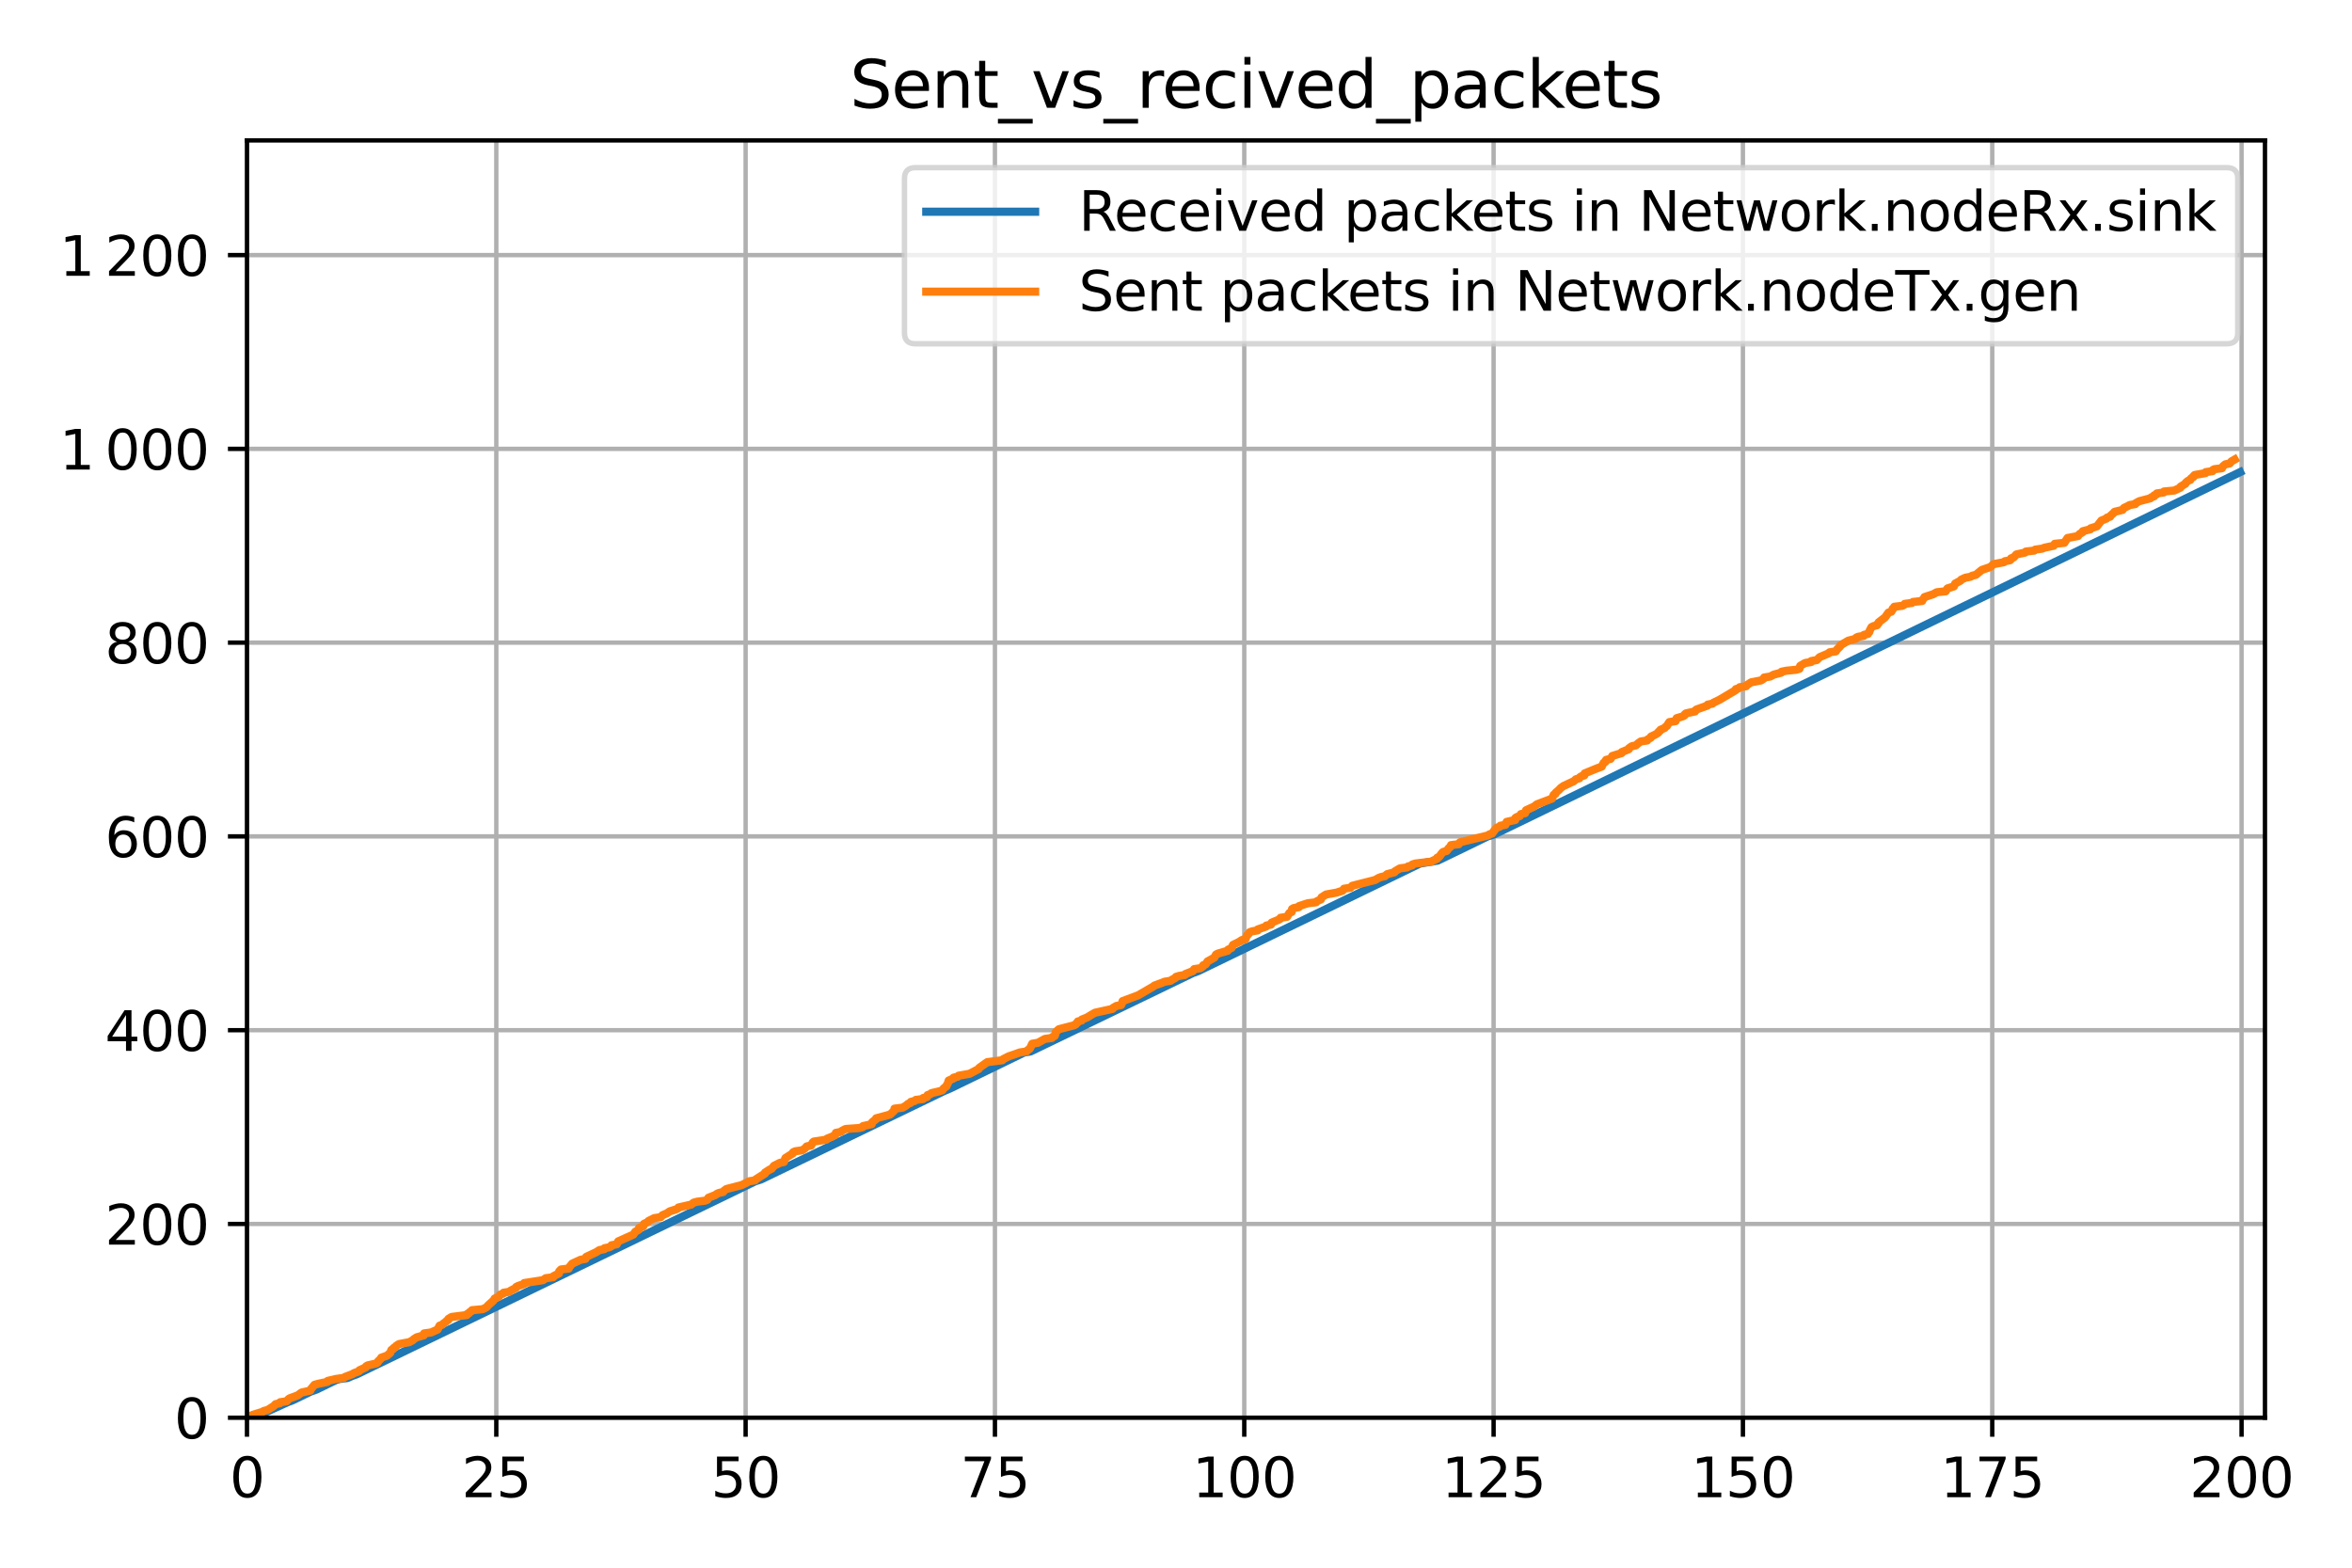 <?xml version="1.0" encoding="utf-8" standalone="no"?>
<!DOCTYPE svg PUBLIC "-//W3C//DTD SVG 1.1//EN"
  "http://www.w3.org/Graphics/SVG/1.1/DTD/svg11.dtd">
<svg xmlns:xlink="http://www.w3.org/1999/xlink" width="432pt" height="288pt" viewBox="0 0 432 288" xmlns="http://www.w3.org/2000/svg" version="1.1">
 <defs>
  <style type="text/css">*{stroke-linejoin: round; stroke-linecap: butt}</style>
 </defs>
 <g id="figure_1">
  <g id="patch_1">
   <path d="M 0 288 
L 432 288 
L 432 0 
L 0 0 
z
" style="fill: #ffffff"/>
  </g>
  <g id="axes_1">
   <g id="patch_2">
    <path d="M 45.362 260.45 
L 416.015 260.45 
L 416.015 25.8 
L 45.362 25.8 
z
" style="fill: #ffffff"/>
   </g>
   <g id="matplotlib.axis_1">
    <g id="xtick_1">
     <g id="line2d_1">
      <path d="M 45.362 260.45 
L 45.362 25.8 
" clip-path="url(#p2ead9ef766)" style="fill: none; stroke: #b0b0b0; stroke-width: 0.8; stroke-linecap: square"/>
     </g>
     <g id="line2d_2">
      <defs>
       <path id="m49ddb38234" d="M 0 0 
L 0 3.5 
" style="stroke: #000000; stroke-width: 0.8"/>
      </defs>
      <g>
       <use xlink:href="#m49ddb38234" x="45.362" y="260.45" style="stroke: #000000; stroke-width: 0.8"/>
      </g>
     </g>
     <g id="text_1">
      <!-- 0 -->
      <g transform="translate(42.181 275.048)scale(0.1 -0.1)">
       <defs>
        <path id="DejaVuSans-30" d="M 2034 4250 
Q 1547 4250 1301 3770 
Q 1056 3291 1056 2328 
Q 1056 1369 1301 889 
Q 1547 409 2034 409 
Q 2525 409 2770 889 
Q 3016 1369 3016 2328 
Q 3016 3291 2770 3770 
Q 2525 4250 2034 4250 
z
M 2034 4750 
Q 2819 4750 3233 4129 
Q 3647 3509 3647 2328 
Q 3647 1150 3233 529 
Q 2819 -91 2034 -91 
Q 1250 -91 836 529 
Q 422 1150 422 2328 
Q 422 3509 836 4129 
Q 1250 4750 2034 4750 
z
" transform="scale(0.016)"/>
       </defs>
       <use xlink:href="#DejaVuSans-30"/>
      </g>
     </g>
    </g>
    <g id="xtick_2">
     <g id="line2d_3">
      <path d="M 91.157 260.45 
L 91.157 25.8 
" clip-path="url(#p2ead9ef766)" style="fill: none; stroke: #b0b0b0; stroke-width: 0.8; stroke-linecap: square"/>
     </g>
     <g id="line2d_4">
      <g>
       <use xlink:href="#m49ddb38234" x="91.157" y="260.45" style="stroke: #000000; stroke-width: 0.8"/>
      </g>
     </g>
     <g id="text_2">
      <!-- 25 -->
      <g transform="translate(84.794 275.048)scale(0.1 -0.1)">
       <defs>
        <path id="DejaVuSans-32" d="M 1228 531 
L 3431 531 
L 3431 0 
L 469 0 
L 469 531 
Q 828 903 1448 1529 
Q 2069 2156 2228 2338 
Q 2531 2678 2651 2914 
Q 2772 3150 2772 3378 
Q 2772 3750 2511 3984 
Q 2250 4219 1831 4219 
Q 1534 4219 1204 4116 
Q 875 4013 500 3803 
L 500 4441 
Q 881 4594 1212 4672 
Q 1544 4750 1819 4750 
Q 2544 4750 2975 4387 
Q 3406 4025 3406 3419 
Q 3406 3131 3298 2873 
Q 3191 2616 2906 2266 
Q 2828 2175 2409 1742 
Q 1991 1309 1228 531 
z
" transform="scale(0.016)"/>
        <path id="DejaVuSans-35" d="M 691 4666 
L 3169 4666 
L 3169 4134 
L 1269 4134 
L 1269 2991 
Q 1406 3038 1543 3061 
Q 1681 3084 1819 3084 
Q 2600 3084 3056 2656 
Q 3513 2228 3513 1497 
Q 3513 744 3044 326 
Q 2575 -91 1722 -91 
Q 1428 -91 1123 -41 
Q 819 9 494 109 
L 494 744 
Q 775 591 1075 516 
Q 1375 441 1709 441 
Q 2250 441 2565 725 
Q 2881 1009 2881 1497 
Q 2881 1984 2565 2268 
Q 2250 2553 1709 2553 
Q 1456 2553 1204 2497 
Q 953 2441 691 2322 
L 691 4666 
z
" transform="scale(0.016)"/>
       </defs>
       <use xlink:href="#DejaVuSans-32"/>
       <use xlink:href="#DejaVuSans-35" x="63.623"/>
      </g>
     </g>
    </g>
    <g id="xtick_3">
     <g id="line2d_5">
      <path d="M 136.951 260.45 
L 136.951 25.8 
" clip-path="url(#p2ead9ef766)" style="fill: none; stroke: #b0b0b0; stroke-width: 0.8; stroke-linecap: square"/>
     </g>
     <g id="line2d_6">
      <g>
       <use xlink:href="#m49ddb38234" x="136.951" y="260.45" style="stroke: #000000; stroke-width: 0.8"/>
      </g>
     </g>
     <g id="text_3">
      <!-- 50 -->
      <g transform="translate(130.588 275.048)scale(0.1 -0.1)">
       <use xlink:href="#DejaVuSans-35"/>
       <use xlink:href="#DejaVuSans-30" x="63.623"/>
      </g>
     </g>
    </g>
    <g id="xtick_4">
     <g id="line2d_7">
      <path d="M 182.745 260.45 
L 182.745 25.8 
" clip-path="url(#p2ead9ef766)" style="fill: none; stroke: #b0b0b0; stroke-width: 0.8; stroke-linecap: square"/>
     </g>
     <g id="line2d_8">
      <g>
       <use xlink:href="#m49ddb38234" x="182.745" y="260.45" style="stroke: #000000; stroke-width: 0.8"/>
      </g>
     </g>
     <g id="text_4">
      <!-- 75 -->
      <g transform="translate(176.383 275.048)scale(0.1 -0.1)">
       <defs>
        <path id="DejaVuSans-37" d="M 525 4666 
L 3525 4666 
L 3525 4397 
L 1831 0 
L 1172 0 
L 2766 4134 
L 525 4134 
L 525 4666 
z
" transform="scale(0.016)"/>
       </defs>
       <use xlink:href="#DejaVuSans-37"/>
       <use xlink:href="#DejaVuSans-35" x="63.623"/>
      </g>
     </g>
    </g>
    <g id="xtick_5">
     <g id="line2d_9">
      <path d="M 228.539 260.45 
L 228.539 25.8 
" clip-path="url(#p2ead9ef766)" style="fill: none; stroke: #b0b0b0; stroke-width: 0.8; stroke-linecap: square"/>
     </g>
     <g id="line2d_10">
      <g>
       <use xlink:href="#m49ddb38234" x="228.539" y="260.45" style="stroke: #000000; stroke-width: 0.8"/>
      </g>
     </g>
     <g id="text_5">
      <!-- 100 -->
      <g transform="translate(218.996 275.048)scale(0.1 -0.1)">
       <defs>
        <path id="DejaVuSans-31" d="M 794 531 
L 1825 531 
L 1825 4091 
L 703 3866 
L 703 4441 
L 1819 4666 
L 2450 4666 
L 2450 531 
L 3481 531 
L 3481 0 
L 794 0 
L 794 531 
z
" transform="scale(0.016)"/>
       </defs>
       <use xlink:href="#DejaVuSans-31"/>
       <use xlink:href="#DejaVuSans-30" x="63.623"/>
       <use xlink:href="#DejaVuSans-30" x="127.246"/>
      </g>
     </g>
    </g>
    <g id="xtick_6">
     <g id="line2d_11">
      <path d="M 274.334 260.45 
L 274.334 25.8 
" clip-path="url(#p2ead9ef766)" style="fill: none; stroke: #b0b0b0; stroke-width: 0.8; stroke-linecap: square"/>
     </g>
     <g id="line2d_12">
      <g>
       <use xlink:href="#m49ddb38234" x="274.334" y="260.45" style="stroke: #000000; stroke-width: 0.8"/>
      </g>
     </g>
     <g id="text_6">
      <!-- 125 -->
      <g transform="translate(264.79 275.048)scale(0.1 -0.1)">
       <use xlink:href="#DejaVuSans-31"/>
       <use xlink:href="#DejaVuSans-32" x="63.623"/>
       <use xlink:href="#DejaVuSans-35" x="127.246"/>
      </g>
     </g>
    </g>
    <g id="xtick_7">
     <g id="line2d_13">
      <path d="M 320.128 260.45 
L 320.128 25.8 
" clip-path="url(#p2ead9ef766)" style="fill: none; stroke: #b0b0b0; stroke-width: 0.8; stroke-linecap: square"/>
     </g>
     <g id="line2d_14">
      <g>
       <use xlink:href="#m49ddb38234" x="320.128" y="260.45" style="stroke: #000000; stroke-width: 0.8"/>
      </g>
     </g>
     <g id="text_7">
      <!-- 150 -->
      <g transform="translate(310.584 275.048)scale(0.1 -0.1)">
       <use xlink:href="#DejaVuSans-31"/>
       <use xlink:href="#DejaVuSans-35" x="63.623"/>
       <use xlink:href="#DejaVuSans-30" x="127.246"/>
      </g>
     </g>
    </g>
    <g id="xtick_8">
     <g id="line2d_15">
      <path d="M 365.922 260.45 
L 365.922 25.8 
" clip-path="url(#p2ead9ef766)" style="fill: none; stroke: #b0b0b0; stroke-width: 0.8; stroke-linecap: square"/>
     </g>
     <g id="line2d_16">
      <g>
       <use xlink:href="#m49ddb38234" x="365.922" y="260.45" style="stroke: #000000; stroke-width: 0.8"/>
      </g>
     </g>
     <g id="text_8">
      <!-- 175 -->
      <g transform="translate(356.378 275.048)scale(0.1 -0.1)">
       <use xlink:href="#DejaVuSans-31"/>
       <use xlink:href="#DejaVuSans-37" x="63.623"/>
       <use xlink:href="#DejaVuSans-35" x="127.246"/>
      </g>
     </g>
    </g>
    <g id="xtick_9">
     <g id="line2d_17">
      <path d="M 411.716 260.45 
L 411.716 25.8 
" clip-path="url(#p2ead9ef766)" style="fill: none; stroke: #b0b0b0; stroke-width: 0.8; stroke-linecap: square"/>
     </g>
     <g id="line2d_18">
      <g>
       <use xlink:href="#m49ddb38234" x="411.716" y="260.45" style="stroke: #000000; stroke-width: 0.8"/>
      </g>
     </g>
     <g id="text_9">
      <!-- 200 -->
      <g transform="translate(402.172 275.048)scale(0.1 -0.1)">
       <use xlink:href="#DejaVuSans-32"/>
       <use xlink:href="#DejaVuSans-30" x="63.623"/>
       <use xlink:href="#DejaVuSans-30" x="127.246"/>
      </g>
     </g>
    </g>
   </g>
   <g id="matplotlib.axis_2">
    <g id="ytick_1">
     <g id="line2d_19">
      <path d="M 45.362 260.45 
L 416.015 260.45 
" clip-path="url(#p2ead9ef766)" style="fill: none; stroke: #b0b0b0; stroke-width: 0.8; stroke-linecap: square"/>
     </g>
     <g id="line2d_20">
      <defs>
       <path id="mc026d1315f" d="M 0 0 
L -3.5 0 
" style="stroke: #000000; stroke-width: 0.8"/>
      </defs>
      <g>
       <use xlink:href="#mc026d1315f" x="45.362" y="260.45" style="stroke: #000000; stroke-width: 0.8"/>
      </g>
     </g>
     <g id="text_10">
      <!-- 0 -->
      <g transform="translate(32 264.249)scale(0.1 -0.1)">
       <use xlink:href="#DejaVuSans-30"/>
      </g>
     </g>
    </g>
    <g id="ytick_2">
     <g id="line2d_21">
      <path d="M 45.362 224.852 
L 416.015 224.852 
" clip-path="url(#p2ead9ef766)" style="fill: none; stroke: #b0b0b0; stroke-width: 0.8; stroke-linecap: square"/>
     </g>
     <g id="line2d_22">
      <g>
       <use xlink:href="#mc026d1315f" x="45.362" y="224.852" style="stroke: #000000; stroke-width: 0.8"/>
      </g>
     </g>
     <g id="text_11">
      <!-- 200 -->
      <g transform="translate(19.275 228.651)scale(0.1 -0.1)">
       <use xlink:href="#DejaVuSans-32"/>
       <use xlink:href="#DejaVuSans-30" x="63.623"/>
       <use xlink:href="#DejaVuSans-30" x="127.246"/>
      </g>
     </g>
    </g>
    <g id="ytick_3">
     <g id="line2d_23">
      <path d="M 45.362 189.254 
L 416.015 189.254 
" clip-path="url(#p2ead9ef766)" style="fill: none; stroke: #b0b0b0; stroke-width: 0.8; stroke-linecap: square"/>
     </g>
     <g id="line2d_24">
      <g>
       <use xlink:href="#mc026d1315f" x="45.362" y="189.254" style="stroke: #000000; stroke-width: 0.8"/>
      </g>
     </g>
     <g id="text_12">
      <!-- 400 -->
      <g transform="translate(19.275 193.053)scale(0.1 -0.1)">
       <defs>
        <path id="DejaVuSans-34" d="M 2419 4116 
L 825 1625 
L 2419 1625 
L 2419 4116 
z
M 2253 4666 
L 3047 4666 
L 3047 1625 
L 3713 1625 
L 3713 1100 
L 3047 1100 
L 3047 0 
L 2419 0 
L 2419 1100 
L 313 1100 
L 313 1709 
L 2253 4666 
z
" transform="scale(0.016)"/>
       </defs>
       <use xlink:href="#DejaVuSans-34"/>
       <use xlink:href="#DejaVuSans-30" x="63.623"/>
       <use xlink:href="#DejaVuSans-30" x="127.246"/>
      </g>
     </g>
    </g>
    <g id="ytick_4">
     <g id="line2d_25">
      <path d="M 45.362 153.656 
L 416.015 153.656 
" clip-path="url(#p2ead9ef766)" style="fill: none; stroke: #b0b0b0; stroke-width: 0.8; stroke-linecap: square"/>
     </g>
     <g id="line2d_26">
      <g>
       <use xlink:href="#mc026d1315f" x="45.362" y="153.656" style="stroke: #000000; stroke-width: 0.8"/>
      </g>
     </g>
     <g id="text_13">
      <!-- 600 -->
      <g transform="translate(19.275 157.455)scale(0.1 -0.1)">
       <defs>
        <path id="DejaVuSans-36" d="M 2113 2584 
Q 1688 2584 1439 2293 
Q 1191 2003 1191 1497 
Q 1191 994 1439 701 
Q 1688 409 2113 409 
Q 2538 409 2786 701 
Q 3034 994 3034 1497 
Q 3034 2003 2786 2293 
Q 2538 2584 2113 2584 
z
M 3366 4563 
L 3366 3988 
Q 3128 4100 2886 4159 
Q 2644 4219 2406 4219 
Q 1781 4219 1451 3797 
Q 1122 3375 1075 2522 
Q 1259 2794 1537 2939 
Q 1816 3084 2150 3084 
Q 2853 3084 3261 2657 
Q 3669 2231 3669 1497 
Q 3669 778 3244 343 
Q 2819 -91 2113 -91 
Q 1303 -91 875 529 
Q 447 1150 447 2328 
Q 447 3434 972 4092 
Q 1497 4750 2381 4750 
Q 2619 4750 2861 4703 
Q 3103 4656 3366 4563 
z
" transform="scale(0.016)"/>
       </defs>
       <use xlink:href="#DejaVuSans-36"/>
       <use xlink:href="#DejaVuSans-30" x="63.623"/>
       <use xlink:href="#DejaVuSans-30" x="127.246"/>
      </g>
     </g>
    </g>
    <g id="ytick_5">
     <g id="line2d_27">
      <path d="M 45.362 118.058 
L 416.015 118.058 
" clip-path="url(#p2ead9ef766)" style="fill: none; stroke: #b0b0b0; stroke-width: 0.8; stroke-linecap: square"/>
     </g>
     <g id="line2d_28">
      <g>
       <use xlink:href="#mc026d1315f" x="45.362" y="118.058" style="stroke: #000000; stroke-width: 0.8"/>
      </g>
     </g>
     <g id="text_14">
      <!-- 800 -->
      <g transform="translate(19.275 121.857)scale(0.1 -0.1)">
       <defs>
        <path id="DejaVuSans-38" d="M 2034 2216 
Q 1584 2216 1326 1975 
Q 1069 1734 1069 1313 
Q 1069 891 1326 650 
Q 1584 409 2034 409 
Q 2484 409 2743 651 
Q 3003 894 3003 1313 
Q 3003 1734 2745 1975 
Q 2488 2216 2034 2216 
z
M 1403 2484 
Q 997 2584 770 2862 
Q 544 3141 544 3541 
Q 544 4100 942 4425 
Q 1341 4750 2034 4750 
Q 2731 4750 3128 4425 
Q 3525 4100 3525 3541 
Q 3525 3141 3298 2862 
Q 3072 2584 2669 2484 
Q 3125 2378 3379 2068 
Q 3634 1759 3634 1313 
Q 3634 634 3220 271 
Q 2806 -91 2034 -91 
Q 1263 -91 848 271 
Q 434 634 434 1313 
Q 434 1759 690 2068 
Q 947 2378 1403 2484 
z
M 1172 3481 
Q 1172 3119 1398 2916 
Q 1625 2713 2034 2713 
Q 2441 2713 2670 2916 
Q 2900 3119 2900 3481 
Q 2900 3844 2670 4047 
Q 2441 4250 2034 4250 
Q 1625 4250 1398 4047 
Q 1172 3844 1172 3481 
z
" transform="scale(0.016)"/>
       </defs>
       <use xlink:href="#DejaVuSans-38"/>
       <use xlink:href="#DejaVuSans-30" x="63.623"/>
       <use xlink:href="#DejaVuSans-30" x="127.246"/>
      </g>
     </g>
    </g>
    <g id="ytick_6">
     <g id="line2d_29">
      <path d="M 45.362 82.46 
L 416.015 82.46 
" clip-path="url(#p2ead9ef766)" style="fill: none; stroke: #b0b0b0; stroke-width: 0.8; stroke-linecap: square"/>
     </g>
     <g id="line2d_30">
      <g>
       <use xlink:href="#mc026d1315f" x="45.362" y="82.46" style="stroke: #000000; stroke-width: 0.8"/>
      </g>
     </g>
     <g id="text_15">
      <!-- 1 000 -->
      <g transform="translate(10.916 86.259)scale(0.1 -0.1)">
       <defs>
        <path id="DejaVuSans-2009" transform="scale(0.016)"/>
       </defs>
       <use xlink:href="#DejaVuSans-31"/>
       <use xlink:href="#DejaVuSans-2009" x="63.623"/>
       <use xlink:href="#DejaVuSans-30" x="83.594"/>
       <use xlink:href="#DejaVuSans-30" x="147.217"/>
       <use xlink:href="#DejaVuSans-30" x="210.84"/>
      </g>
     </g>
    </g>
    <g id="ytick_7">
     <g id="line2d_31">
      <path d="M 45.362 46.862 
L 416.015 46.862 
" clip-path="url(#p2ead9ef766)" style="fill: none; stroke: #b0b0b0; stroke-width: 0.8; stroke-linecap: square"/>
     </g>
     <g id="line2d_32">
      <g>
       <use xlink:href="#mc026d1315f" x="45.362" y="46.862" style="stroke: #000000; stroke-width: 0.8"/>
      </g>
     </g>
     <g id="text_16">
      <!-- 1 200 -->
      <g transform="translate(10.916 50.661)scale(0.1 -0.1)">
       <use xlink:href="#DejaVuSans-31"/>
       <use xlink:href="#DejaVuSans-2009" x="63.623"/>
       <use xlink:href="#DejaVuSans-32" x="83.594"/>
       <use xlink:href="#DejaVuSans-30" x="147.217"/>
       <use xlink:href="#DejaVuSans-30" x="210.84"/>
      </g>
     </g>
    </g>
   </g>
   <g id="line2d_33">
    <path d="M 46.387 260.272 
L 47.176 259.916 
L 48.911 259.382 
L 52.818 257.602 
L 53.763 257.246 
L 57.073 255.644 
L 58.102 255.288 
L 61.765 253.508 
L 62.416 253.33 
L 63.825 253.152 
L 64.648 252.796 
L 65.606 252.44 
L 138.709 217.02 
L 139.813 216.664 
L 173.331 200.467 
L 174.571 199.933 
L 188.126 193.348 
L 189.273 193.17 
L 219.103 178.753 
L 220.09 178.397 
L 260.81 158.64 
L 264.065 158.106 
L 269.579 155.436 
L 273.243 153.656 
L 274.42 153.3 
L 289.447 146.003 
L 411.443 86.732 
L 411.443 86.732 
" clip-path="url(#p2ead9ef766)" style="fill: none; stroke: #1f77b4; stroke-width: 1.5; stroke-linecap: square"/>
   </g>
   <g id="line2d_34">
    <path d="M 45.654 260.272 
L 46.443 259.916 
L 48.178 259.382 
L 48.466 259.204 
L 49.155 259.026 
L 49.714 258.67 
L 50.272 258.314 
L 50.613 257.958 
L 51.427 257.78 
L 51.449 257.602 
L 52.663 257.424 
L 52.957 257.068 
L 53.195 256.89 
L 54.658 256.356 
L 55.388 255.822 
L 57.002 255.466 
L 57.029 255.288 
L 57.772 254.398 
L 58.427 254.22 
L 60.132 253.864 
L 60.188 253.686 
L 61.683 253.33 
L 63.092 253.152 
L 63.327 252.974 
L 64.733 252.44 
L 65.002 252.262 
L 65.974 251.906 
L 66.02 251.728 
L 67.181 251.195 
L 67.238 251.017 
L 67.52 250.839 
L 69.101 250.483 
L 69.371 250.305 
L 69.412 250.127 
L 69.956 249.593 
L 70.032 249.415 
L 71.066 249.059 
L 71.687 248.525 
L 71.89 247.991 
L 72.243 247.813 
L 72.302 247.635 
L 72.649 247.457 
L 72.741 247.279 
L 73.272 246.923 
L 75.179 246.567 
L 75.818 246.211 
L 75.981 246.033 
L 76.539 245.677 
L 77.83 245.321 
L 77.891 244.965 
L 79.173 244.787 
L 80.37 244.253 
L 80.739 243.541 
L 81.247 243.363 
L 81.386 243.185 
L 81.895 242.829 
L 82.039 242.651 
L 82.348 242.473 
L 82.363 242.295 
L 82.943 241.939 
L 85.744 241.583 
L 85.784 241.405 
L 86.171 241.227 
L 86.257 241.049 
L 86.626 240.871 
L 86.691 240.693 
L 88.655 240.515 
L 89.362 240.159 
L 89.665 239.803 
L 90.655 238.913 
L 90.849 238.557 
L 91.651 238.201 
L 91.846 237.845 
L 92.398 237.667 
L 92.478 237.489 
L 93.572 237.311 
L 93.741 237.133 
L 94.774 236.599 
L 94.811 236.421 
L 95.169 236.243 
L 96.246 235.887 
L 96.283 235.709 
L 99.737 235.175 
L 100.229 234.819 
L 101.607 234.641 
L 101.628 234.463 
L 102.681 233.93 
L 102.703 233.574 
L 103.038 233.218 
L 104.464 233.04 
L 104.511 232.862 
L 105.089 232.15 
L 106.631 231.438 
L 107.548 231.26 
L 107.662 230.904 
L 109.553 230.014 
L 110.084 229.658 
L 110.995 229.48 
L 111.031 229.302 
L 111.962 229.124 
L 112.276 228.946 
L 112.308 228.768 
L 113.279 228.59 
L 113.542 228.056 
L 116.316 226.81 
L 116.689 226.276 
L 117.307 225.92 
L 117.381 225.564 
L 118.028 225.386 
L 118.197 225.208 
L 118.257 224.852 
L 118.981 224.496 
L 119.096 224.318 
L 120.153 223.784 
L 121.353 223.606 
L 121.666 223.25 
L 122.497 222.894 
L 123.01 222.538 
L 124.151 222.182 
L 124.524 222.004 
L 124.616 221.826 
L 126.966 221.292 
L 127.402 220.936 
L 128.088 220.758 
L 129.496 220.58 
L 129.936 220.402 
L 130.111 220.046 
L 131.455 219.512 
L 131.64 219.334 
L 132.052 219.156 
L 132.832 218.978 
L 132.938 218.8 
L 133.394 218.444 
L 136.166 217.732 
L 137.289 217.198 
L 137.568 217.02 
L 138.713 216.842 
L 138.809 216.664 
L 139.372 216.309 
L 139.927 215.953 
L 140.505 215.597 
L 140.512 215.419 
L 141.337 214.885 
L 141.733 214.707 
L 142.16 214.173 
L 143.224 213.639 
L 143.996 213.461 
L 144.255 212.749 
L 145.658 211.859 
L 145.671 211.681 
L 146.059 211.503 
L 147.331 211.325 
L 147.859 210.969 
L 148.158 210.613 
L 148.989 210.435 
L 149.25 209.901 
L 149.46 209.723 
L 151.791 209.367 
L 151.901 209.189 
L 152.785 208.833 
L 153.448 208.477 
L 153.525 208.121 
L 154.448 207.943 
L 154.607 207.765 
L 155.298 207.409 
L 157.777 207.231 
L 158.451 207.053 
L 158.51 206.875 
L 160.113 206.519 
L 160.192 206.163 
L 160.869 205.629 
L 160.918 205.451 
L 162.895 204.917 
L 163.498 204.739 
L 164.247 204.027 
L 164.286 203.671 
L 165.77 203.493 
L 166.379 203.137 
L 166.8 202.781 
L 167.269 202.603 
L 167.288 202.425 
L 168.025 202.247 
L 168.192 202.069 
L 169.551 201.891 
L 169.557 201.713 
L 170.267 201.535 
L 170.367 201.179 
L 170.898 201.001 
L 171.061 200.823 
L 172.597 200.467 
L 173.105 200.289 
L 173.326 199.933 
L 173.842 199.577 
L 173.863 199.399 
L 174.096 199.043 
L 174.244 198.51 
L 175.05 198.154 
L 175.143 197.976 
L 175.904 197.798 
L 176.059 197.62 
L 178.08 197.264 
L 179.775 196.374 
L 179.841 196.196 
L 181.325 195.128 
L 184.109 194.772 
L 184.223 194.594 
L 185.27 194.06 
L 186.328 193.704 
L 187.317 193.348 
L 188.54 193.17 
L 188.677 192.992 
L 189.159 192.636 
L 189.59 191.746 
L 190.649 191.568 
L 191.918 190.856 
L 193.206 190.678 
L 193.3 190.5 
L 193.718 190.322 
L 193.858 189.966 
L 193.902 189.61 
L 194.492 189.076 
L 197.255 188.364 
L 197.607 188.186 
L 197.68 188.008 
L 197.966 187.83 
L 197.976 187.652 
L 198.682 187.474 
L 198.708 187.296 
L 199.623 186.94 
L 200.497 186.406 
L 201.121 186.05 
L 204.344 185.338 
L 204.434 185.16 
L 205.056 184.804 
L 205.924 184.626 
L 206.09 184.27 
L 206.193 183.914 
L 209.053 182.846 
L 211.815 181.245 
L 212.018 181.067 
L 213.472 180.533 
L 213.89 180.355 
L 215.008 180.177 
L 215.231 179.999 
L 215.9 179.643 
L 215.988 179.465 
L 216.558 179.287 
L 217.637 179.109 
L 217.732 178.931 
L 219.098 178.397 
L 219.324 178.041 
L 220.48 177.863 
L 220.982 177.507 
L 220.991 177.329 
L 221.447 177.151 
L 221.796 176.617 
L 222.448 176.261 
L 223.057 175.905 
L 223.34 175.371 
L 223.664 175.193 
L 225.502 174.659 
L 225.547 174.481 
L 226.226 174.125 
L 226.467 173.591 
L 227.561 173.057 
L 228.094 172.701 
L 228.766 172.523 
L 229.048 171.811 
L 229.293 171.633 
L 229.503 171.277 
L 229.972 171.099 
L 231.005 170.921 
L 231.017 170.743 
L 232.557 170.209 
L 232.593 170.031 
L 233.45 169.853 
L 233.572 169.497 
L 234.855 168.963 
L 235.177 168.785 
L 235.194 168.607 
L 236.391 168.429 
L 236.829 167.717 
L 237.243 167.539 
L 237.312 167.005 
L 237.609 166.827 
L 238.58 166.649 
L 238.584 166.471 
L 239.646 166.115 
L 240.209 165.937 
L 241.732 165.759 
L 241.853 165.581 
L 242.622 165.225 
L 242.719 164.869 
L 243.544 164.335 
L 245.502 163.979 
L 246.61 163.624 
L 246.851 163.268 
L 248.045 163.09 
L 248.364 162.734 
L 252.566 161.666 
L 253.175 161.31 
L 253.627 161.132 
L 254.386 160.954 
L 254.766 160.598 
L 256.14 160.242 
L 256.219 160.064 
L 257.12 159.53 
L 258.461 159.352 
L 258.617 159.174 
L 259.344 158.996 
L 259.403 158.818 
L 259.958 158.64 
L 262.966 158.284 
L 263.204 158.106 
L 263.969 157.75 
L 263.971 157.572 
L 264.345 157.394 
L 264.876 156.682 
L 265.08 156.504 
L 265.713 156.326 
L 266.107 155.792 
L 266.37 155.614 
L 266.51 155.258 
L 267.956 155.08 
L 267.994 154.902 
L 268.185 154.724 
L 273.321 153.478 
L 273.515 153.3 
L 274.06 153.122 
L 274.589 152.41 
L 274.913 152.054 
L 275.459 151.876 
L 275.556 151.698 
L 276.511 151.52 
L 276.727 150.986 
L 278.32 150.63 
L 278.33 150.274 
L 278.609 150.096 
L 279.148 149.918 
L 279.34 149.562 
L 280.125 149.384 
L 280.296 148.85 
L 281.831 148.138 
L 282.238 147.782 
L 285.068 146.714 
L 285.221 146.358 
L 285.381 146.003 
L 285.709 145.825 
L 285.73 145.647 
L 286.344 145.113 
L 286.68 144.757 
L 287.176 144.401 
L 289.07 143.511 
L 289.453 143.155 
L 290.096 142.977 
L 290.169 142.799 
L 290.43 142.621 
L 290.999 142.443 
L 291.053 142.087 
L 293.212 141.197 
L 294.181 140.841 
L 294.561 140.129 
L 294.886 139.951 
L 294.889 139.773 
L 295.006 139.595 
L 295.822 139.417 
L 296.044 139.061 
L 296.124 138.883 
L 297.853 138.349 
L 297.87 138.171 
L 299.166 137.637 
L 299.196 137.459 
L 299.696 137.103 
L 300.481 136.925 
L 300.861 136.569 
L 301.373 136.213 
L 302.547 136.035 
L 302.617 135.857 
L 303.233 135.501 
L 303.246 135.323 
L 304.013 134.967 
L 304.573 134.611 
L 304.636 134.433 
L 304.918 134.255 
L 304.975 134.077 
L 305.778 133.721 
L 305.897 133.543 
L 306.181 133.365 
L 306.376 133.009 
L 306.617 132.653 
L 307.764 132.475 
L 307.955 131.941 
L 309.13 131.585 
L 309.418 131.407 
L 309.453 131.229 
L 309.677 131.051 
L 311.344 130.695 
L 311.376 130.517 
L 311.601 130.339 
L 313.618 129.627 
L 313.654 129.449 
L 314.512 129.271 
L 314.716 129.093 
L 315.82 128.559 
L 318.823 126.78 
L 318.827 126.602 
L 319.41 126.424 
L 319.545 126.246 
L 320.717 126.068 
L 320.814 125.89 
L 321.622 125.356 
L 323.463 125 
L 323.985 124.644 
L 324.023 124.466 
L 325.135 124.288 
L 325.805 123.932 
L 327.163 123.576 
L 327.226 123.398 
L 328.103 123.22 
L 329.892 123.042 
L 330.511 122.864 
L 330.644 122.33 
L 331.561 121.796 
L 332.654 121.618 
L 332.677 121.44 
L 333.689 121.262 
L 334.218 120.728 
L 335.896 120.016 
L 336.03 119.838 
L 337.2 119.66 
L 337.408 119.304 
L 337.967 118.77 
L 337.973 118.592 
L 339.479 117.702 
L 340.867 117.346 
L 340.906 117.168 
L 341.25 116.99 
L 342.315 116.812 
L 342.353 116.634 
L 343.099 116.456 
L 343.134 116.278 
L 343.356 116.1 
L 343.377 115.922 
L 343.555 115.566 
L 343.751 115.21 
L 344.1 115.032 
L 344.771 114.854 
L 344.783 114.676 
L 345.054 114.498 
L 345.059 114.32 
L 346.227 113.43 
L 346.862 112.54 
L 347.402 112.362 
L 347.453 112.184 
L 347.626 112.006 
L 347.631 111.828 
L 347.878 111.65 
L 347.923 111.472 
L 349.387 111.294 
L 349.74 111.116 
L 349.843 110.938 
L 351.184 110.761 
L 351.356 110.583 
L 353.056 110.405 
L 353.073 110.227 
L 353.402 109.871 
L 353.467 109.693 
L 355.095 109.159 
L 355.716 108.803 
L 357.382 108.625 
L 357.575 108.269 
L 357.713 108.091 
L 358.866 107.735 
L 359.118 107.201 
L 360.113 106.667 
L 360.217 106.489 
L 360.987 106.133 
L 361.945 105.955 
L 362.212 105.777 
L 362.916 105.599 
L 363.996 104.709 
L 365.569 104.175 
L 366.147 103.641 
L 368.064 103.285 
L 368.23 103.107 
L 369.179 102.929 
L 369.364 102.751 
L 369.381 102.573 
L 369.873 102.395 
L 370.188 102.039 
L 370.345 101.861 
L 371.978 101.505 
L 372.087 101.327 
L 373.638 101.149 
L 373.814 100.971 
L 375.086 100.793 
L 375.524 100.615 
L 377.219 100.259 
L 377.395 99.903 
L 379.165 99.725 
L 379.753 98.835 
L 381.672 98.479 
L 381.931 98.123 
L 382.538 97.767 
L 382.56 97.589 
L 383.952 97.233 
L 383.996 97.055 
L 385.143 96.699 
L 385.974 95.631 
L 386.897 95.275 
L 386.997 95.097 
L 387.579 94.919 
L 387.648 94.741 
L 388.252 94.207 
L 388.385 94.029 
L 389.85 93.673 
L 390.108 93.317 
L 390.855 92.962 
L 391.152 92.784 
L 392.199 92.606 
L 392.281 92.428 
L 392.941 92.072 
L 394.981 91.538 
L 395.138 91.36 
L 395.647 91.182 
L 395.656 91.004 
L 396.097 90.826 
L 396.156 90.648 
L 397.417 90.47 
L 397.468 90.292 
L 399.368 90.114 
L 400.491 89.58 
L 400.518 89.402 
L 401.4 88.868 
L 401.461 88.69 
L 401.876 88.334 
L 402.312 88.156 
L 402.364 87.978 
L 402.538 87.8 
L 402.878 87.622 
L 402.916 87.444 
L 403.093 87.266 
L 405.102 86.91 
L 405.129 86.732 
L 406.388 86.554 
L 406.395 86.376 
L 406.685 86.198 
L 408.11 86.02 
L 408.287 85.664 
L 408.725 85.308 
L 409.557 85.13 
L 409.837 84.774 
L 410.449 84.418 
L 410.449 84.418 
" clip-path="url(#p2ead9ef766)" style="fill: none; stroke: #ff7f0e; stroke-width: 1.5; stroke-linecap: square"/>
   </g>
   <g id="patch_3">
    <path d="M 45.362 260.45 
L 45.362 25.8 
" style="fill: none; stroke: #000000; stroke-width: 0.8; stroke-linejoin: miter; stroke-linecap: square"/>
   </g>
   <g id="patch_4">
    <path d="M 416.015 260.45 
L 416.015 25.8 
" style="fill: none; stroke: #000000; stroke-width: 0.8; stroke-linejoin: miter; stroke-linecap: square"/>
   </g>
   <g id="patch_5">
    <path d="M 45.362 260.45 
L 416.015 260.45 
" style="fill: none; stroke: #000000; stroke-width: 0.8; stroke-linejoin: miter; stroke-linecap: square"/>
   </g>
   <g id="patch_6">
    <path d="M 45.362 25.8 
L 416.015 25.8 
" style="fill: none; stroke: #000000; stroke-width: 0.8; stroke-linejoin: miter; stroke-linecap: square"/>
   </g>
   <g id="text_17">
    <!-- Sent_vs_recived_packets -->
    <g transform="translate(156.103 19.8)scale(0.12 -0.12)">
     <defs>
      <path id="DejaVuSans-53" d="M 3425 4513 
L 3425 3897 
Q 3066 4069 2747 4153 
Q 2428 4238 2131 4238 
Q 1616 4238 1336 4038 
Q 1056 3838 1056 3469 
Q 1056 3159 1242 3001 
Q 1428 2844 1947 2747 
L 2328 2669 
Q 3034 2534 3370 2195 
Q 3706 1856 3706 1288 
Q 3706 609 3251 259 
Q 2797 -91 1919 -91 
Q 1588 -91 1214 -16 
Q 841 59 441 206 
L 441 856 
Q 825 641 1194 531 
Q 1563 422 1919 422 
Q 2459 422 2753 634 
Q 3047 847 3047 1241 
Q 3047 1584 2836 1778 
Q 2625 1972 2144 2069 
L 1759 2144 
Q 1053 2284 737 2584 
Q 422 2884 422 3419 
Q 422 4038 858 4394 
Q 1294 4750 2059 4750 
Q 2388 4750 2728 4690 
Q 3069 4631 3425 4513 
z
" transform="scale(0.016)"/>
      <path id="DejaVuSans-65" d="M 3597 1894 
L 3597 1613 
L 953 1613 
Q 991 1019 1311 708 
Q 1631 397 2203 397 
Q 2534 397 2845 478 
Q 3156 559 3463 722 
L 3463 178 
Q 3153 47 2828 -22 
Q 2503 -91 2169 -91 
Q 1331 -91 842 396 
Q 353 884 353 1716 
Q 353 2575 817 3079 
Q 1281 3584 2069 3584 
Q 2775 3584 3186 3129 
Q 3597 2675 3597 1894 
z
M 3022 2063 
Q 3016 2534 2758 2815 
Q 2500 3097 2075 3097 
Q 1594 3097 1305 2825 
Q 1016 2553 972 2059 
L 3022 2063 
z
" transform="scale(0.016)"/>
      <path id="DejaVuSans-6e" d="M 3513 2113 
L 3513 0 
L 2938 0 
L 2938 2094 
Q 2938 2591 2744 2837 
Q 2550 3084 2163 3084 
Q 1697 3084 1428 2787 
Q 1159 2491 1159 1978 
L 1159 0 
L 581 0 
L 581 3500 
L 1159 3500 
L 1159 2956 
Q 1366 3272 1645 3428 
Q 1925 3584 2291 3584 
Q 2894 3584 3203 3211 
Q 3513 2838 3513 2113 
z
" transform="scale(0.016)"/>
      <path id="DejaVuSans-74" d="M 1172 4494 
L 1172 3500 
L 2356 3500 
L 2356 3053 
L 1172 3053 
L 1172 1153 
Q 1172 725 1289 603 
Q 1406 481 1766 481 
L 2356 481 
L 2356 0 
L 1766 0 
Q 1100 0 847 248 
Q 594 497 594 1153 
L 594 3053 
L 172 3053 
L 172 3500 
L 594 3500 
L 594 4494 
L 1172 4494 
z
" transform="scale(0.016)"/>
      <path id="DejaVuSans-5f" d="M 3263 -1063 
L 3263 -1509 
L -63 -1509 
L -63 -1063 
L 3263 -1063 
z
" transform="scale(0.016)"/>
      <path id="DejaVuSans-76" d="M 191 3500 
L 800 3500 
L 1894 563 
L 2988 3500 
L 3597 3500 
L 2284 0 
L 1503 0 
L 191 3500 
z
" transform="scale(0.016)"/>
      <path id="DejaVuSans-73" d="M 2834 3397 
L 2834 2853 
Q 2591 2978 2328 3040 
Q 2066 3103 1784 3103 
Q 1356 3103 1142 2972 
Q 928 2841 928 2578 
Q 928 2378 1081 2264 
Q 1234 2150 1697 2047 
L 1894 2003 
Q 2506 1872 2764 1633 
Q 3022 1394 3022 966 
Q 3022 478 2636 193 
Q 2250 -91 1575 -91 
Q 1294 -91 989 -36 
Q 684 19 347 128 
L 347 722 
Q 666 556 975 473 
Q 1284 391 1588 391 
Q 1994 391 2212 530 
Q 2431 669 2431 922 
Q 2431 1156 2273 1281 
Q 2116 1406 1581 1522 
L 1381 1569 
Q 847 1681 609 1914 
Q 372 2147 372 2553 
Q 372 3047 722 3315 
Q 1072 3584 1716 3584 
Q 2034 3584 2315 3537 
Q 2597 3491 2834 3397 
z
" transform="scale(0.016)"/>
      <path id="DejaVuSans-72" d="M 2631 2963 
Q 2534 3019 2420 3045 
Q 2306 3072 2169 3072 
Q 1681 3072 1420 2755 
Q 1159 2438 1159 1844 
L 1159 0 
L 581 0 
L 581 3500 
L 1159 3500 
L 1159 2956 
Q 1341 3275 1631 3429 
Q 1922 3584 2338 3584 
Q 2397 3584 2469 3576 
Q 2541 3569 2628 3553 
L 2631 2963 
z
" transform="scale(0.016)"/>
      <path id="DejaVuSans-63" d="M 3122 3366 
L 3122 2828 
Q 2878 2963 2633 3030 
Q 2388 3097 2138 3097 
Q 1578 3097 1268 2742 
Q 959 2388 959 1747 
Q 959 1106 1268 751 
Q 1578 397 2138 397 
Q 2388 397 2633 464 
Q 2878 531 3122 666 
L 3122 134 
Q 2881 22 2623 -34 
Q 2366 -91 2075 -91 
Q 1284 -91 818 406 
Q 353 903 353 1747 
Q 353 2603 823 3093 
Q 1294 3584 2113 3584 
Q 2378 3584 2631 3529 
Q 2884 3475 3122 3366 
z
" transform="scale(0.016)"/>
      <path id="DejaVuSans-69" d="M 603 3500 
L 1178 3500 
L 1178 0 
L 603 0 
L 603 3500 
z
M 603 4863 
L 1178 4863 
L 1178 4134 
L 603 4134 
L 603 4863 
z
" transform="scale(0.016)"/>
      <path id="DejaVuSans-64" d="M 2906 2969 
L 2906 4863 
L 3481 4863 
L 3481 0 
L 2906 0 
L 2906 525 
Q 2725 213 2448 61 
Q 2172 -91 1784 -91 
Q 1150 -91 751 415 
Q 353 922 353 1747 
Q 353 2572 751 3078 
Q 1150 3584 1784 3584 
Q 2172 3584 2448 3432 
Q 2725 3281 2906 2969 
z
M 947 1747 
Q 947 1113 1208 752 
Q 1469 391 1925 391 
Q 2381 391 2643 752 
Q 2906 1113 2906 1747 
Q 2906 2381 2643 2742 
Q 2381 3103 1925 3103 
Q 1469 3103 1208 2742 
Q 947 2381 947 1747 
z
" transform="scale(0.016)"/>
      <path id="DejaVuSans-70" d="M 1159 525 
L 1159 -1331 
L 581 -1331 
L 581 3500 
L 1159 3500 
L 1159 2969 
Q 1341 3281 1617 3432 
Q 1894 3584 2278 3584 
Q 2916 3584 3314 3078 
Q 3713 2572 3713 1747 
Q 3713 922 3314 415 
Q 2916 -91 2278 -91 
Q 1894 -91 1617 61 
Q 1341 213 1159 525 
z
M 3116 1747 
Q 3116 2381 2855 2742 
Q 2594 3103 2138 3103 
Q 1681 3103 1420 2742 
Q 1159 2381 1159 1747 
Q 1159 1113 1420 752 
Q 1681 391 2138 391 
Q 2594 391 2855 752 
Q 3116 1113 3116 1747 
z
" transform="scale(0.016)"/>
      <path id="DejaVuSans-61" d="M 2194 1759 
Q 1497 1759 1228 1600 
Q 959 1441 959 1056 
Q 959 750 1161 570 
Q 1363 391 1709 391 
Q 2188 391 2477 730 
Q 2766 1069 2766 1631 
L 2766 1759 
L 2194 1759 
z
M 3341 1997 
L 3341 0 
L 2766 0 
L 2766 531 
Q 2569 213 2275 61 
Q 1981 -91 1556 -91 
Q 1019 -91 701 211 
Q 384 513 384 1019 
Q 384 1609 779 1909 
Q 1175 2209 1959 2209 
L 2766 2209 
L 2766 2266 
Q 2766 2663 2505 2880 
Q 2244 3097 1772 3097 
Q 1472 3097 1187 3025 
Q 903 2953 641 2809 
L 641 3341 
Q 956 3463 1253 3523 
Q 1550 3584 1831 3584 
Q 2591 3584 2966 3190 
Q 3341 2797 3341 1997 
z
" transform="scale(0.016)"/>
      <path id="DejaVuSans-6b" d="M 581 4863 
L 1159 4863 
L 1159 1991 
L 2875 3500 
L 3609 3500 
L 1753 1863 
L 3688 0 
L 2938 0 
L 1159 1709 
L 1159 0 
L 581 0 
L 581 4863 
z
" transform="scale(0.016)"/>
     </defs>
     <use xlink:href="#DejaVuSans-53"/>
     <use xlink:href="#DejaVuSans-65" x="63.477"/>
     <use xlink:href="#DejaVuSans-6e" x="125"/>
     <use xlink:href="#DejaVuSans-74" x="188.379"/>
     <use xlink:href="#DejaVuSans-5f" x="227.588"/>
     <use xlink:href="#DejaVuSans-76" x="277.588"/>
     <use xlink:href="#DejaVuSans-73" x="336.768"/>
     <use xlink:href="#DejaVuSans-5f" x="388.867"/>
     <use xlink:href="#DejaVuSans-72" x="438.867"/>
     <use xlink:href="#DejaVuSans-65" x="477.73"/>
     <use xlink:href="#DejaVuSans-63" x="539.254"/>
     <use xlink:href="#DejaVuSans-69" x="594.234"/>
     <use xlink:href="#DejaVuSans-76" x="622.018"/>
     <use xlink:href="#DejaVuSans-65" x="681.197"/>
     <use xlink:href="#DejaVuSans-64" x="742.721"/>
     <use xlink:href="#DejaVuSans-5f" x="806.197"/>
     <use xlink:href="#DejaVuSans-70" x="856.197"/>
     <use xlink:href="#DejaVuSans-61" x="919.674"/>
     <use xlink:href="#DejaVuSans-63" x="980.953"/>
     <use xlink:href="#DejaVuSans-6b" x="1035.934"/>
     <use xlink:href="#DejaVuSans-65" x="1090.219"/>
     <use xlink:href="#DejaVuSans-74" x="1151.742"/>
     <use xlink:href="#DejaVuSans-73" x="1190.951"/>
    </g>
   </g>
   <g id="legend_1">
    <g id="patch_7">
     <path d="M 168.128 63.156 
L 409.015 63.156 
Q 411.015 63.156 411.015 61.156 
L 411.015 32.8 
Q 411.015 30.8 409.015 30.8 
L 168.128 30.8 
Q 166.128 30.8 166.128 32.8 
L 166.128 61.156 
Q 166.128 63.156 168.128 63.156 
z
" style="fill: #ffffff; opacity: 0.8; stroke: #cccccc; stroke-linejoin: miter"/>
    </g>
    <g id="line2d_35">
     <path d="M 170.128 38.898 
L 180.128 38.898 
L 190.128 38.898 
" style="fill: none; stroke: #1f77b4; stroke-width: 1.5; stroke-linecap: square"/>
    </g>
    <g id="text_18">
     <!-- Received packets in Network.nodeRx.sink -->
     <g transform="translate(198.128 42.398)scale(0.1 -0.1)">
      <defs>
       <path id="DejaVuSans-52" d="M 2841 2188 
Q 3044 2119 3236 1894 
Q 3428 1669 3622 1275 
L 4263 0 
L 3584 0 
L 2988 1197 
Q 2756 1666 2539 1819 
Q 2322 1972 1947 1972 
L 1259 1972 
L 1259 0 
L 628 0 
L 628 4666 
L 2053 4666 
Q 2853 4666 3247 4331 
Q 3641 3997 3641 3322 
Q 3641 2881 3436 2590 
Q 3231 2300 2841 2188 
z
M 1259 4147 
L 1259 2491 
L 2053 2491 
Q 2509 2491 2742 2702 
Q 2975 2913 2975 3322 
Q 2975 3731 2742 3939 
Q 2509 4147 2053 4147 
L 1259 4147 
z
" transform="scale(0.016)"/>
       <path id="DejaVuSans-20" transform="scale(0.016)"/>
       <path id="DejaVuSans-4e" d="M 628 4666 
L 1478 4666 
L 3547 763 
L 3547 4666 
L 4159 4666 
L 4159 0 
L 3309 0 
L 1241 3903 
L 1241 0 
L 628 0 
L 628 4666 
z
" transform="scale(0.016)"/>
       <path id="DejaVuSans-77" d="M 269 3500 
L 844 3500 
L 1563 769 
L 2278 3500 
L 2956 3500 
L 3675 769 
L 4391 3500 
L 4966 3500 
L 4050 0 
L 3372 0 
L 2619 2869 
L 1863 0 
L 1184 0 
L 269 3500 
z
" transform="scale(0.016)"/>
       <path id="DejaVuSans-6f" d="M 1959 3097 
Q 1497 3097 1228 2736 
Q 959 2375 959 1747 
Q 959 1119 1226 758 
Q 1494 397 1959 397 
Q 2419 397 2687 759 
Q 2956 1122 2956 1747 
Q 2956 2369 2687 2733 
Q 2419 3097 1959 3097 
z
M 1959 3584 
Q 2709 3584 3137 3096 
Q 3566 2609 3566 1747 
Q 3566 888 3137 398 
Q 2709 -91 1959 -91 
Q 1206 -91 779 398 
Q 353 888 353 1747 
Q 353 2609 779 3096 
Q 1206 3584 1959 3584 
z
" transform="scale(0.016)"/>
       <path id="DejaVuSans-2e" d="M 684 794 
L 1344 794 
L 1344 0 
L 684 0 
L 684 794 
z
" transform="scale(0.016)"/>
       <path id="DejaVuSans-78" d="M 3513 3500 
L 2247 1797 
L 3578 0 
L 2900 0 
L 1881 1375 
L 863 0 
L 184 0 
L 1544 1831 
L 300 3500 
L 978 3500 
L 1906 2253 
L 2834 3500 
L 3513 3500 
z
" transform="scale(0.016)"/>
      </defs>
      <use xlink:href="#DejaVuSans-52"/>
      <use xlink:href="#DejaVuSans-65" x="64.982"/>
      <use xlink:href="#DejaVuSans-63" x="126.506"/>
      <use xlink:href="#DejaVuSans-65" x="181.486"/>
      <use xlink:href="#DejaVuSans-69" x="243.01"/>
      <use xlink:href="#DejaVuSans-76" x="270.793"/>
      <use xlink:href="#DejaVuSans-65" x="329.973"/>
      <use xlink:href="#DejaVuSans-64" x="391.496"/>
      <use xlink:href="#DejaVuSans-20" x="454.973"/>
      <use xlink:href="#DejaVuSans-70" x="486.76"/>
      <use xlink:href="#DejaVuSans-61" x="550.236"/>
      <use xlink:href="#DejaVuSans-63" x="611.516"/>
      <use xlink:href="#DejaVuSans-6b" x="666.496"/>
      <use xlink:href="#DejaVuSans-65" x="720.781"/>
      <use xlink:href="#DejaVuSans-74" x="782.305"/>
      <use xlink:href="#DejaVuSans-73" x="821.514"/>
      <use xlink:href="#DejaVuSans-20" x="873.613"/>
      <use xlink:href="#DejaVuSans-69" x="905.4"/>
      <use xlink:href="#DejaVuSans-6e" x="933.184"/>
      <use xlink:href="#DejaVuSans-20" x="996.562"/>
      <use xlink:href="#DejaVuSans-4e" x="1028.35"/>
      <use xlink:href="#DejaVuSans-65" x="1103.154"/>
      <use xlink:href="#DejaVuSans-74" x="1164.678"/>
      <use xlink:href="#DejaVuSans-77" x="1203.887"/>
      <use xlink:href="#DejaVuSans-6f" x="1285.674"/>
      <use xlink:href="#DejaVuSans-72" x="1346.855"/>
      <use xlink:href="#DejaVuSans-6b" x="1387.969"/>
      <use xlink:href="#DejaVuSans-2e" x="1445.879"/>
      <use xlink:href="#DejaVuSans-6e" x="1477.666"/>
      <use xlink:href="#DejaVuSans-6f" x="1541.045"/>
      <use xlink:href="#DejaVuSans-64" x="1602.227"/>
      <use xlink:href="#DejaVuSans-65" x="1665.703"/>
      <use xlink:href="#DejaVuSans-52" x="1727.227"/>
      <use xlink:href="#DejaVuSans-78" x="1796.709"/>
      <use xlink:href="#DejaVuSans-2e" x="1855.889"/>
      <use xlink:href="#DejaVuSans-73" x="1887.676"/>
      <use xlink:href="#DejaVuSans-69" x="1939.775"/>
      <use xlink:href="#DejaVuSans-6e" x="1967.559"/>
      <use xlink:href="#DejaVuSans-6b" x="2030.938"/>
     </g>
    </g>
    <g id="line2d_36">
     <path d="M 170.128 53.577 
L 180.128 53.577 
L 190.128 53.577 
" style="fill: none; stroke: #ff7f0e; stroke-width: 1.5; stroke-linecap: square"/>
    </g>
    <g id="text_19">
     <!-- Sent packets in Network.nodeTx.gen -->
     <g transform="translate(198.128 57.077)scale(0.1 -0.1)">
      <defs>
       <path id="DejaVuSans-54" d="M -19 4666 
L 3928 4666 
L 3928 4134 
L 2272 4134 
L 2272 0 
L 1638 0 
L 1638 4134 
L -19 4134 
L -19 4666 
z
" transform="scale(0.016)"/>
       <path id="DejaVuSans-67" d="M 2906 1791 
Q 2906 2416 2648 2759 
Q 2391 3103 1925 3103 
Q 1463 3103 1205 2759 
Q 947 2416 947 1791 
Q 947 1169 1205 825 
Q 1463 481 1925 481 
Q 2391 481 2648 825 
Q 2906 1169 2906 1791 
z
M 3481 434 
Q 3481 -459 3084 -895 
Q 2688 -1331 1869 -1331 
Q 1566 -1331 1297 -1286 
Q 1028 -1241 775 -1147 
L 775 -588 
Q 1028 -725 1275 -790 
Q 1522 -856 1778 -856 
Q 2344 -856 2625 -561 
Q 2906 -266 2906 331 
L 2906 616 
Q 2728 306 2450 153 
Q 2172 0 1784 0 
Q 1141 0 747 490 
Q 353 981 353 1791 
Q 353 2603 747 3093 
Q 1141 3584 1784 3584 
Q 2172 3584 2450 3431 
Q 2728 3278 2906 2969 
L 2906 3500 
L 3481 3500 
L 3481 434 
z
" transform="scale(0.016)"/>
      </defs>
      <use xlink:href="#DejaVuSans-53"/>
      <use xlink:href="#DejaVuSans-65" x="63.477"/>
      <use xlink:href="#DejaVuSans-6e" x="125"/>
      <use xlink:href="#DejaVuSans-74" x="188.379"/>
      <use xlink:href="#DejaVuSans-20" x="227.588"/>
      <use xlink:href="#DejaVuSans-70" x="259.375"/>
      <use xlink:href="#DejaVuSans-61" x="322.852"/>
      <use xlink:href="#DejaVuSans-63" x="384.131"/>
      <use xlink:href="#DejaVuSans-6b" x="439.111"/>
      <use xlink:href="#DejaVuSans-65" x="493.396"/>
      <use xlink:href="#DejaVuSans-74" x="554.92"/>
      <use xlink:href="#DejaVuSans-73" x="594.129"/>
      <use xlink:href="#DejaVuSans-20" x="646.229"/>
      <use xlink:href="#DejaVuSans-69" x="678.016"/>
      <use xlink:href="#DejaVuSans-6e" x="705.799"/>
      <use xlink:href="#DejaVuSans-20" x="769.178"/>
      <use xlink:href="#DejaVuSans-4e" x="800.965"/>
      <use xlink:href="#DejaVuSans-65" x="875.77"/>
      <use xlink:href="#DejaVuSans-74" x="937.293"/>
      <use xlink:href="#DejaVuSans-77" x="976.502"/>
      <use xlink:href="#DejaVuSans-6f" x="1058.289"/>
      <use xlink:href="#DejaVuSans-72" x="1119.471"/>
      <use xlink:href="#DejaVuSans-6b" x="1160.584"/>
      <use xlink:href="#DejaVuSans-2e" x="1218.494"/>
      <use xlink:href="#DejaVuSans-6e" x="1250.281"/>
      <use xlink:href="#DejaVuSans-6f" x="1313.66"/>
      <use xlink:href="#DejaVuSans-64" x="1374.842"/>
      <use xlink:href="#DejaVuSans-65" x="1438.318"/>
      <use xlink:href="#DejaVuSans-54" x="1499.842"/>
      <use xlink:href="#DejaVuSans-78" x="1560.926"/>
      <use xlink:href="#DejaVuSans-2e" x="1620.105"/>
      <use xlink:href="#DejaVuSans-67" x="1651.893"/>
      <use xlink:href="#DejaVuSans-65" x="1715.369"/>
      <use xlink:href="#DejaVuSans-6e" x="1776.893"/>
     </g>
    </g>
   </g>
  </g>
 </g>
 <defs>
  <clipPath id="p2ead9ef766">
   <rect x="45.362" y="25.8" width="370.653" height="234.65"/>
  </clipPath>
 </defs>
</svg>
